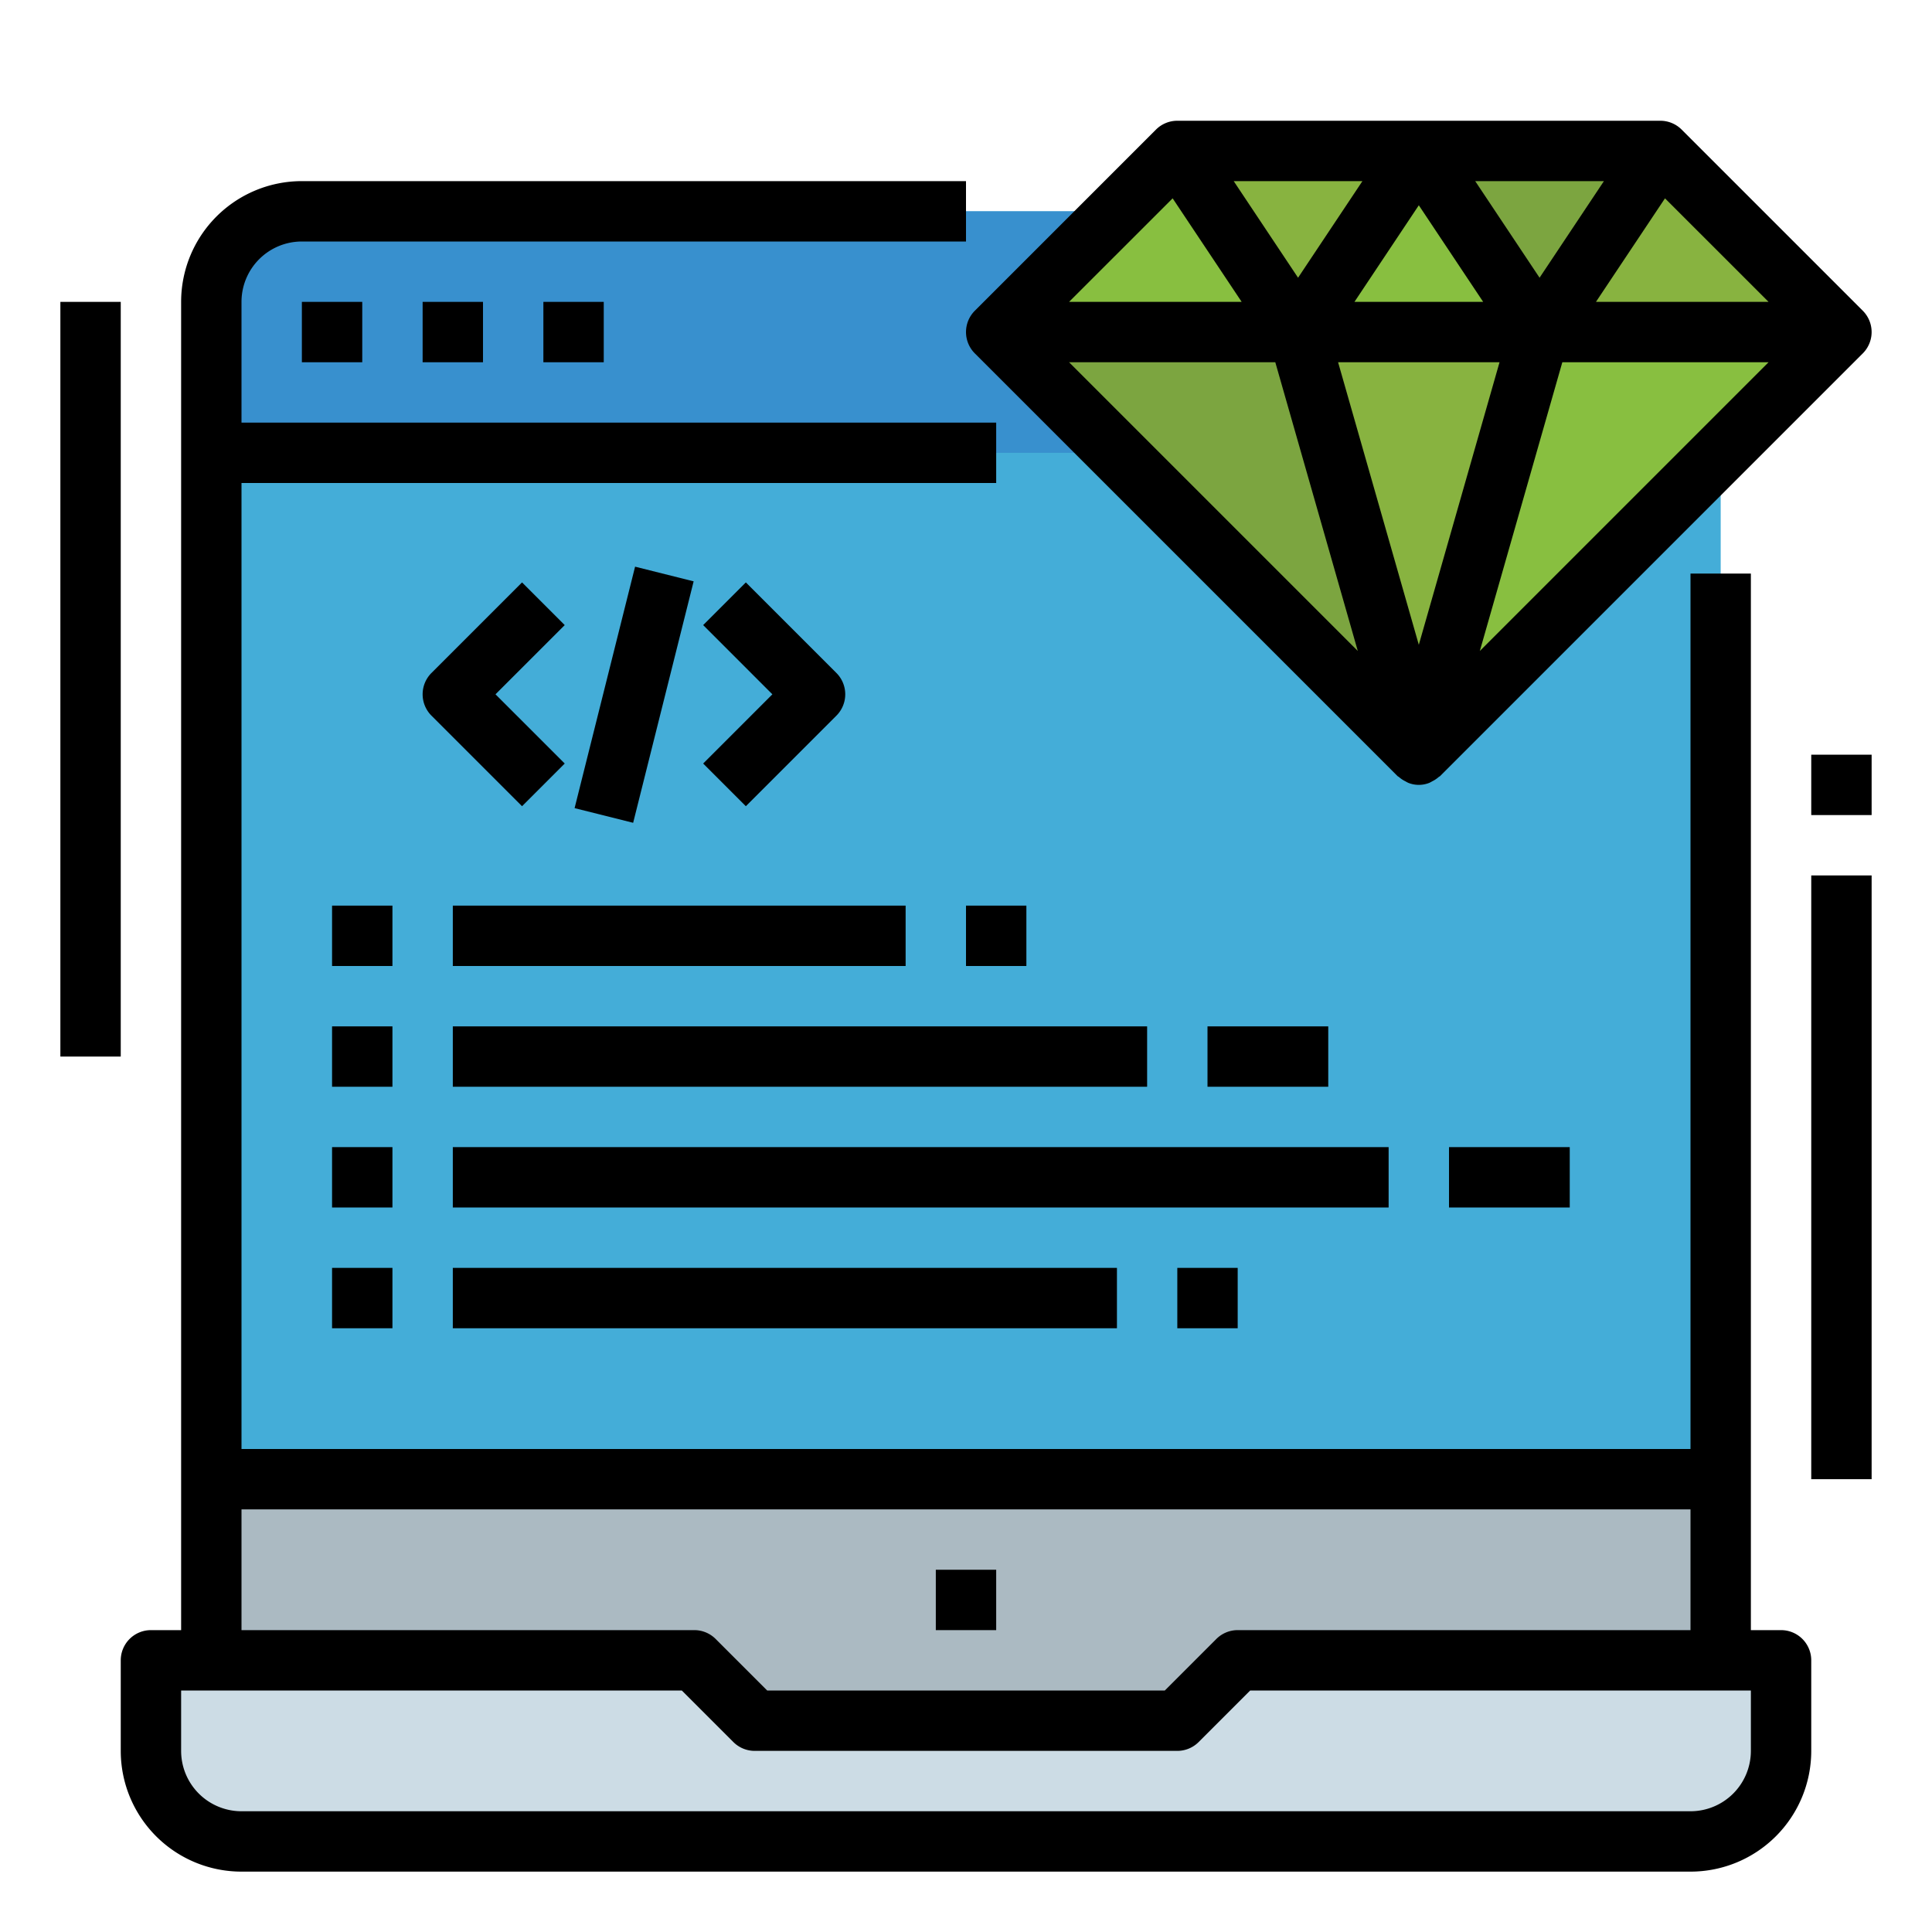 <svg height="512" viewBox="0 0 64 64" width="512" xmlns="http://www.w3.org/2000/svg"><path d="m57 59h-50v-49a3 3 0 0 1 3-3h44a3 3 0 0 1 3 3z" fill="#44add8"/><path d="m57 10a3 3 0 0 0 -3-3h-44a3 3 0 0 0 -3 3v5h50z" fill="#3890ce"/><path d="m7 49h50v10h-50z" fill="#abbac2"/><path d="m44 61h-36a3 3 0 0 1 -3-3v-3h18l2 2h14l2-2h18v3a3 3 0 0 1 -3 3z" fill="#ccdce5"/><path d="m51 11-4 14 14-14z" fill="#88bf40"/><path d="m55 5h-8l4 6z" fill="#7ca540"/><path d="m47 5h-8l4 6z" fill="#88b340"/><path d="m61 11-6-6-4 6z" fill="#88b340"/><path d="m51 11-4-6-4 6z" fill="#88bf40"/><path d="m39 5-6 6h10z" fill="#88bf40"/><path d="m43 11 4 14 4-14z" fill="#88b340"/><path d="m33 11 14 14-4-14z" fill="#7ca540"/><path d="m59 54h-1v-35h-2v29h-48v-32h25v-2h-25v-4a2 2 0 0 1 2-2h22v-2h-22a4 4 0 0 0 -4 4v44h-1a1 1 0 0 0 -1 1v3a4 4 0 0 0 4 4h48a4 4 0 0 0 4-4v-3a1 1 0 0 0 -1-1zm-51-4h48v4h-15a1 1 0 0 0 -.707.293l-1.707 1.707h-13.172l-1.707-1.707a1 1 0 0 0 -.707-.293h-15zm50 8a2 2 0 0 1 -2 2h-48a2 2 0 0 1 -2-2v-2h16.586l1.707 1.707a1 1 0 0 0 .707.293h14a1 1 0 0 0 .707-.293l1.707-1.707h16.586z"/><path d="m10 10h2v2h-2z"/><path d="m14 10h2v2h-2z"/><path d="m18 10h2v2h-2z"/><path d="m31 52h2v2h-2z"/><path d="m55.707 4.293a1 1 0 0 0 -.707-.293h-16a1 1 0 0 0 -.707.293l-6 6a1 1 0 0 0 0 1.414l14 14c.014.014.033.019.048.032a.964.964 0 0 0 .217.144 1.026 1.026 0 0 0 .092.049.935.935 0 0 0 .7 0 1.026 1.026 0 0 0 .092-.049.964.964 0 0 0 .217-.144c.015-.013.034-.018.048-.032l14-14a1 1 0 0 0 0-1.414zm-10.839 5.707 2.132-3.2 2.132 3.2zm4.806 2-2.674 9.36-2.674-9.36zm-.806-6h4.264l-2.132 3.2zm-5.868 3.2-2.132-3.2h4.264zm-1.868.8h-5.718l3.431-3.43zm1.114 2 2.733 9.565-9.565-9.565zm9.508 0h6.832l-9.565 9.565zm1.114-2 2.287-3.43 3.431 3.43z"/><path d="m17.293 19.293-3 3a1 1 0 0 0 0 1.414l3 3 1.414-1.414-2.293-2.293 2.293-2.293z"/><path d="m24.707 26.707 3-3a1 1 0 0 0 0-1.414l-3-3-1.414 1.414 2.293 2.293-2.293 2.293z"/><path d="m16.877 22h8.246v2h-8.246z" transform="matrix(.243 -.97 .97 .243 -6.407 37.795)"/><path d="m11 30h2v2h-2z"/><path d="m11 34h2v2h-2z"/><path d="m11 38h2v2h-2z"/><path d="m11 42h2v2h-2z"/><path d="m15 30h15v2h-15z"/><path d="m15 34h23v2h-23z"/><path d="m15 38h31v2h-31z"/><path d="m15 42h22v2h-22z"/><path d="m32 30h2v2h-2z"/><path d="m39 42h2v2h-2z"/><path d="m40 34h4v2h-4z"/><path d="m48 38h4v2h-4z"/><path d="m2 10h2v25h-2z"/><path d="m60 29h2v20h-2z"/><path d="m60 25h2v2h-2z"/></svg>